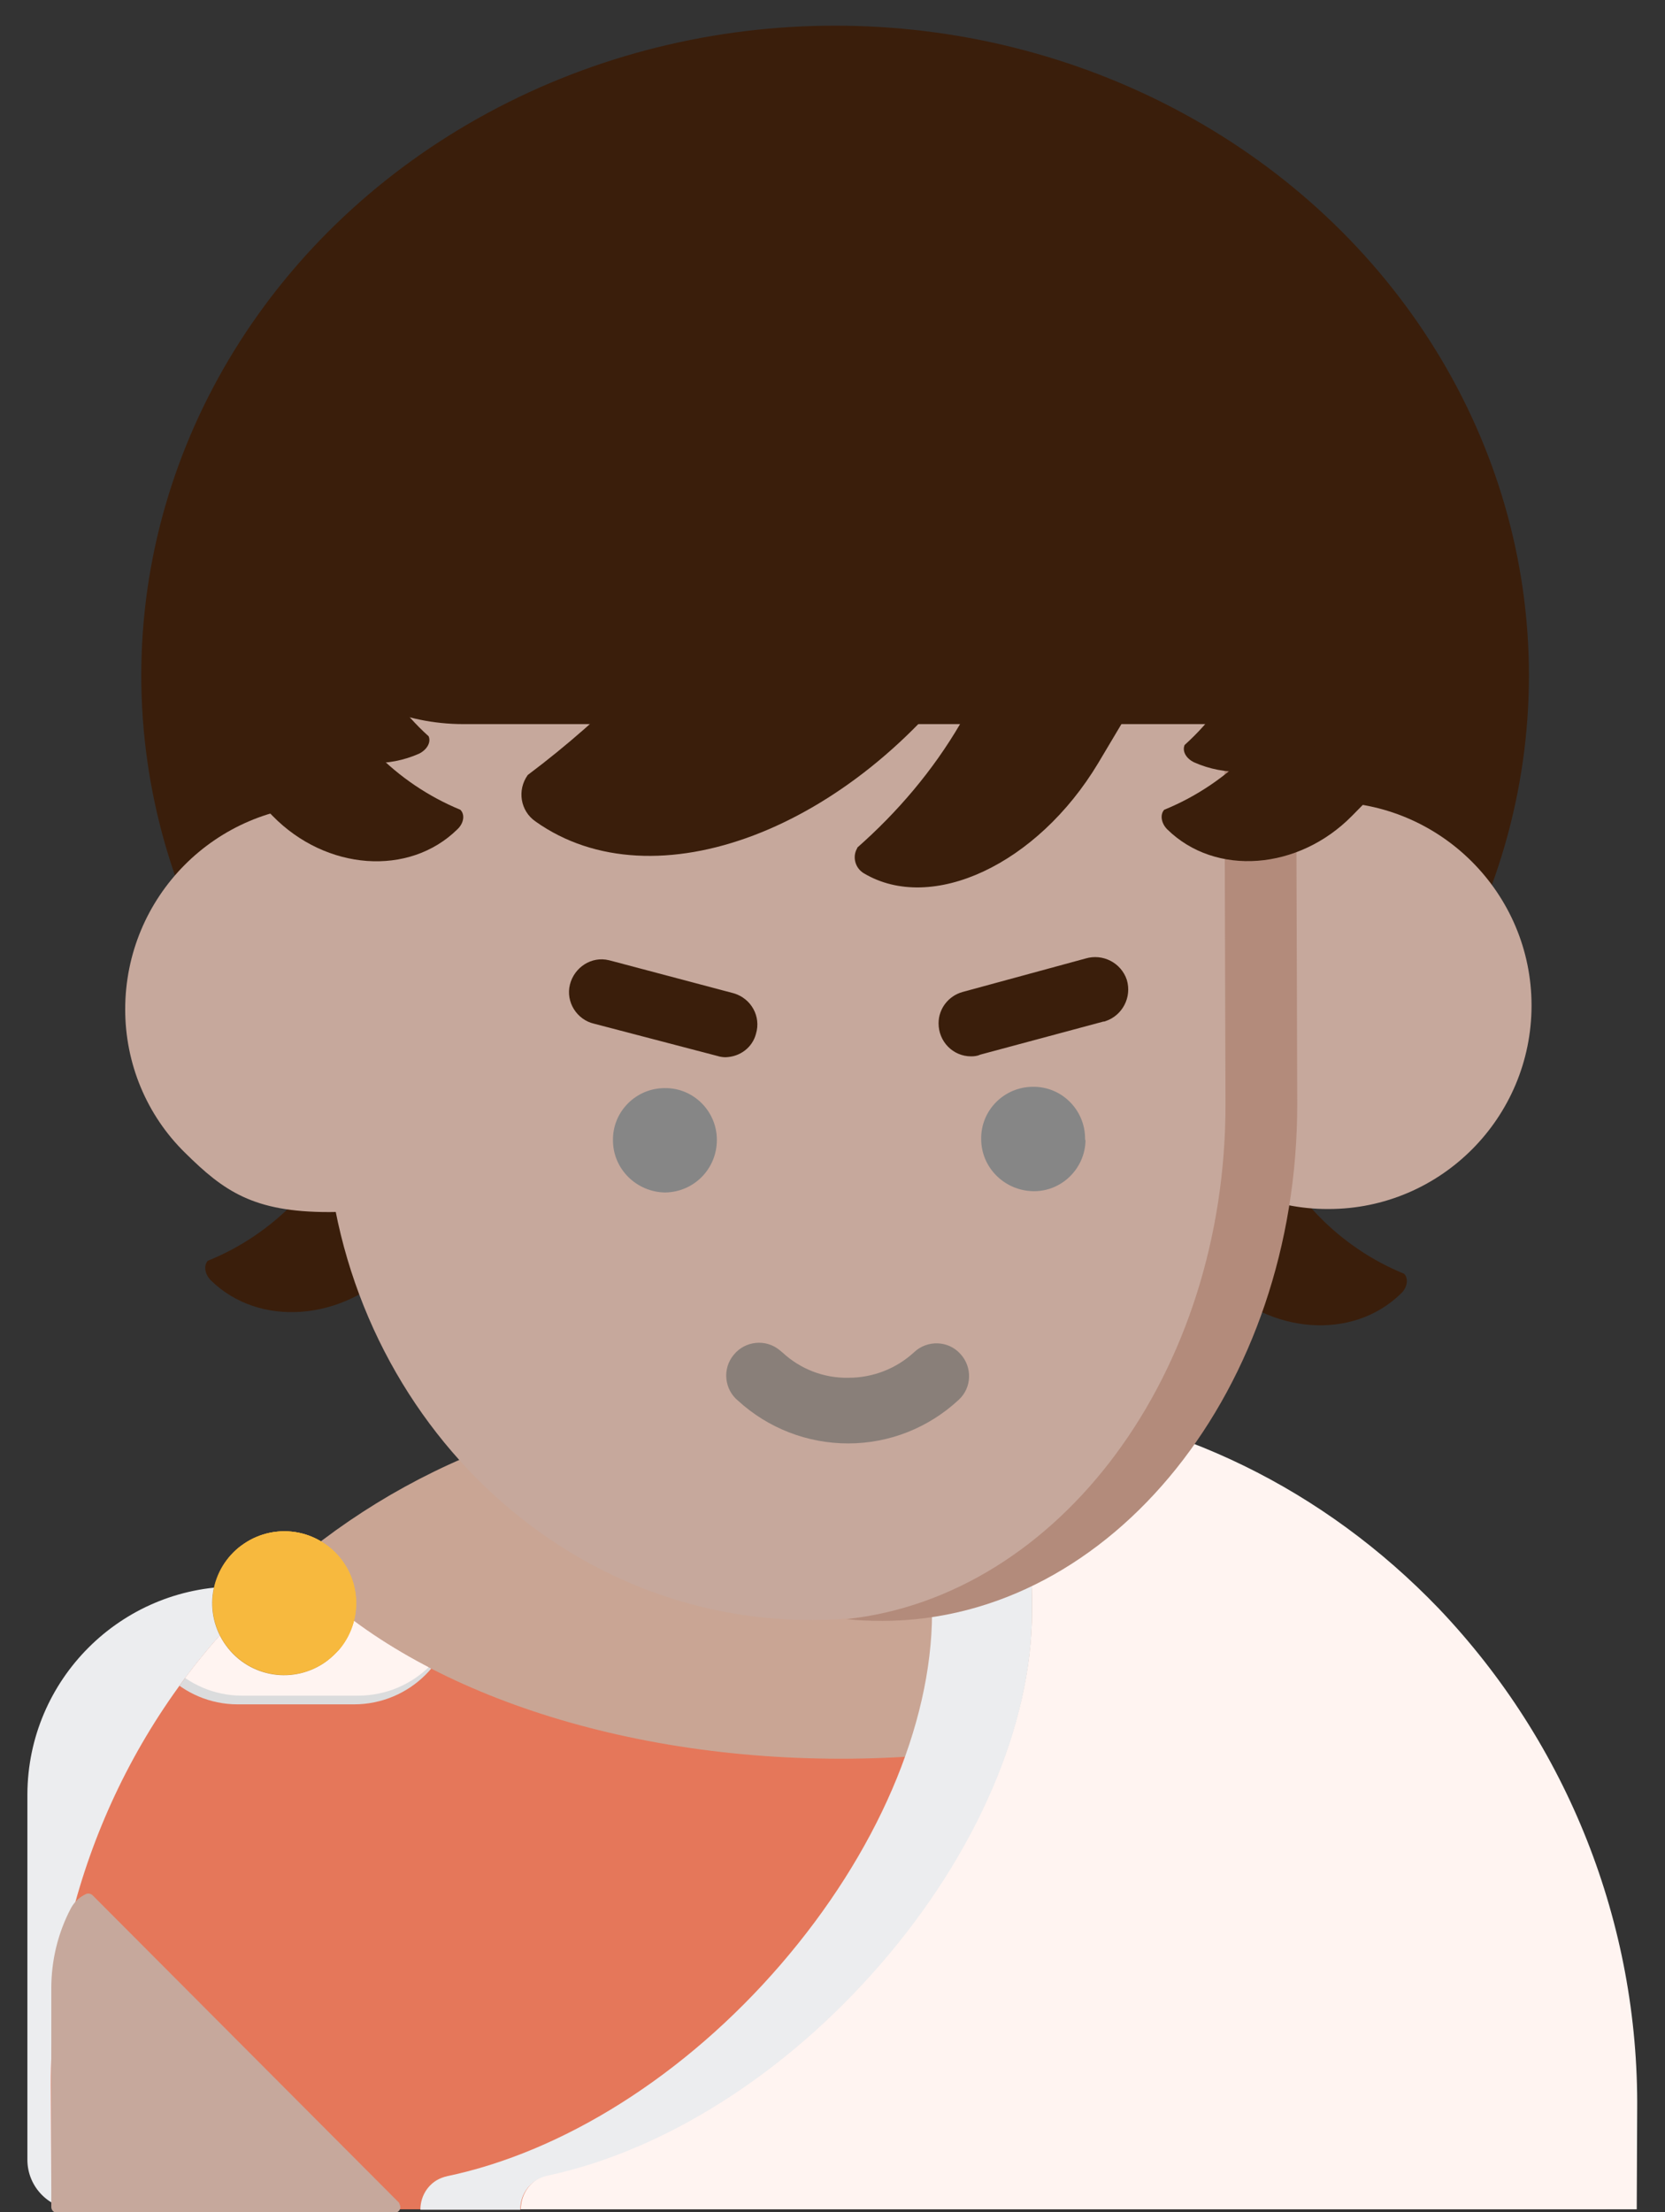 <?xml version="1.0" encoding="utf-8"?>
<!-- Generator: Adobe Illustrator 19.0.0, SVG Export Plug-In . SVG Version: 6.00 Build 0)  -->
<svg version="1.1" id="Layer_1" xmlns="http://www.w3.org/2000/svg" xmlns:xlink="http://www.w3.org/1999/xlink" x="0px" y="0px"
	 viewBox="-114 142.3 383 508.7" style="enable-background:new -114 142.3 383 508.7;" xml:space="preserve">
<rect x="-114" y="142.3" width="383" height="508.7" fill="#333333" stroke="none"/>
<style type="text/css">
	.st0{fill:#3A1E0B;}
	.st1{fill:#ECEDEF;}
	.st2{fill:#C9A594;}
	.st3{fill:#E6B09A;}
	.st4{fill:#E5775A;}
	.st5{clip-path:url(#SVGID_2_);}
	.st6{fill:#DBDCDD;}
	.st7{clip-path:url(#SVGID_4_);}
	.st8{fill:#BA5743;}
	.st9{clip-path:url(#SVGID_6_);}
	.st10{fill:#FFF4F1;}
	.st11{fill:#C6A89C;}
	.st12{fill:#CCA95A;}
	.st13{fill:#897F79;}
	.st14{fill:#868686;}
	.st15{fill:#B38B7B;}
	.st16{fill:#C6943C;}
	.st17{fill:#F7B93E;}
</style>
<title>adult</title>
<path class="st0" d="M-46.1,418.6c5.4-5.6,9.6-12.3,12.4-19.6c1.1-1.1,3.1-0.9,4.5,0.6l17.6,17.2c1.4,1.4,1.7,3.4,0.7,4.5L-23,433.6
	c-12.2,12.5-31.4,14-42.5,3.1l0,0c-1.4-1.4-1.7-3.4-0.7-4.5C-58.5,429.1-51.7,424.4-46.1,418.6z"/>
<path class="st0" d="M209,435.2c1,1,0.8,3.1-0.7,4.5l0,0c-11.1,10.9-30.2,9.5-42.5-3.1l-12-12.3c-1-1.1-0.8-3.1,0.7-4.5l17.6-17.2
	c1.4-1.4,3.4-1.6,4.5-0.6C182.4,417.1,194.1,429.1,209,435.2z"/>
<path class="st1" d="M-43.2,650.4h-53c-6.3,0-11.5-5.1-11.5-11.5v-84c0.1-26.4,21.5-47.7,47.8-47.8h16.7c6.3,0,11.5,5.1,11.5,11.5
	v120.3C-31.7,645.4-36.8,650.4-43.2,650.4z"/>
<path class="st2" d="M-98.7,650.2h353.9c1.4-0.3,2.6-1,3.6-2c1.4-1.4,2.2-3.3,2.2-5.4l-0.1-22.5c-0.5-85.9-70.2-155.3-156.1-155.6
	h-0.5l-51,0.2c-86,0.6-155.5,70.6-155.5,156.6l0.1,22.5C-102.1,646.4-100.9,648.8-98.7,650.2z"/>
<path class="st3" d="M261,620.4c-0.5-85.9-70.2-155.3-156-155.6h-0.5l-18.4,0.1c84.3,2.5,151.4,71.2,151.9,155.5l0.1,22.5
	c0,2-0.8,3.9-2.2,5.3c-1,1-2.2,1.7-3.6,2h23c1.4-0.3,2.6-1,3.6-2c1.4-1.4,2.2-3.3,2.2-5.3L261,620.4z"/>
<path class="st4" d="M260.9,620.4c-0.1-41.4-16.7-81-46.2-110.1c-3-3-6-5.7-9.1-8.3c-23.5,26.5-71.3,44.7-126.2,44.7
	s-102.7-18.1-126.2-44.6c-3.4,2.9-6.7,5.9-10,9.2c-29.3,29.2-45.6,69-45.5,110.3l0.1,22.5c0.1,2.5,1.4,4.8,3.4,6.2H255
	c1.4-0.3,2.6-1,3.6-2c1.4-1.4,2.2-3.4,2.2-5.4L260.9,620.4L260.9,620.4z"/>
<g>
	<g>
		<g>
			<defs>
				<path id="SVGID_1_" d="M260.9,620.4c-0.1-41.4-16.7-81-46.2-110.1c-3-3-6-5.7-9.1-8.3c-23.5,26.5-71.3,44.7-126.2,44.7
					s-102.7-18.1-126.2-44.6c-3.4,2.9-6.7,5.9-10,9.2c-29.3,29.2-45.6,69-45.5,110.3l0.1,22.5c0.1,2.5,1.4,4.8,3.4,6.2H255
					c1.4-0.3,2.6-1,3.6-2c1.4-1.4,2.2-3.4,2.2-5.4L260.9,620.4L260.9,620.4z"/>
			</defs>
			<clipPath id="SVGID_2_">
				<use xlink:href="#SVGID_1_"  style="overflow:visible;"/>
			</clipPath>
			<g class="st5">
				<path class="st6" d="M-32.6,534.2h-26.7c-12.8,0-23.2-10.4-23.2-23.2v-0.2c0-12.8,10.4-23.2,23.2-23.2h26.8
					c12.8,0,23.2,10.4,23.2,23.2v0.2C-9.3,523.8-19.7,534.2-32.6,534.2z"/>
			</g>
		</g>
	</g>
</g>
<g>
	<g>
		<g>
			<defs>
				<path id="SVGID_3_" d="M260.9,620.4c-0.1-41.4-16.7-81-46.2-110.1c-3-3-6-5.7-9.1-8.3c-23.5,26.5-71.3,44.7-126.2,44.7
					s-102.7-18.1-126.2-44.6c-3.4,2.9-6.7,5.9-10,9.2c-29.3,29.2-45.6,69-45.5,110.3l0.1,22.5c0.1,2.5,1.4,4.8,3.4,6.2H255
					c1.4-0.3,2.6-1,3.6-2c1.4-1.4,2.2-3.4,2.2-5.4L260.9,620.4L260.9,620.4z"/>
			</defs>
			<clipPath id="SVGID_4_">
				<use xlink:href="#SVGID_3_"  style="overflow:visible;"/>
			</clipPath>
			<g class="st7">
				<path class="st8" d="M262.5,621.9C262,536,192.3,466.6,106.4,466.3h-0.5l-18.5,0.1c84.3,2.4,151.5,71.2,152,155.5l0.1,22.5
					c0,2-0.8,3.9-2.2,5.3c-1,1-2.3,1.7-3.6,2h23c1.4-0.3,2.6-1,3.6-2c1.4-1.4,2.2-3.3,2.2-5.3V621.9z"/>
			</g>
		</g>
	</g>
</g>
<g>
	<g>
		<g>
			<defs>
				<path id="SVGID_5_" d="M260.9,620.4c-0.1-41.4-16.7-81-46.2-110.1c-3-3-6-5.7-9.1-8.3c-23.5,26.5-71.3,44.7-126.2,44.7
					s-102.7-18.1-126.2-44.6c-3.4,2.9-6.7,5.9-10,9.2c-29.3,29.2-45.6,69-45.5,110.3l0.1,22.5c0.1,2.5,1.4,4.8,3.4,6.2H255
					c1.4-0.3,2.6-1,3.6-2c1.4-1.4,2.2-3.4,2.2-5.4L260.9,620.4L260.9,620.4z"/>
			</defs>
			<clipPath id="SVGID_6_">
				<use xlink:href="#SVGID_5_"  style="overflow:visible;"/>
			</clipPath>
			<g class="st9">
				<path class="st10" d="M-31.7,532.2h-26.6c-12.8,0-23.2-10.4-23.2-23.2v-0.2c0-12.8,10.4-23.2,23.2-23.2h26.8
					c12.8,0,23.2,10.4,23.2,23.2v0.2C-8.3,521.8-18.7,532.2-31.7,532.2z"/>
			</g>
		</g>
	</g>
</g>
<path class="st11" d="M-21.9,649.8L-21.9,649.8c0,0.7-0.6,1.3-1.3,1.3l0,0h-77.7c-0.7,0-1.3-0.6-1.3-1.3c0,0,0,0,0-0.1v-50.2
	c0-6.4,1.5-12.7,4.5-18.4c0.8-1.5,2-2.6,3.5-3.3c0.5-0.2,1.1-0.1,1.5,0.3l70.5,70.7C-22.1,649.2-21.9,649.4-21.9,649.8z"/>
<path class="st10" d="M11.8,642.4c26.8-5.6,54.8-23.2,76.8-48.7s34.7-54.9,34.8-80.7c0.1-13.2-1.5-26.4-4.8-39.2
	c-0.6-2.4-0.1-4.8,1.3-6.8c0.7-0.9,1.5-1.6,2.5-2.1l-2.8-0.3c36.7,3.4,70.9,20,97.4,47.6c29.6,31.1,46,72.4,45.6,115.4l-0.1,22.7
	H5.8C5.8,646.6,8.3,643.3,11.8,642.4z"/>
<path class="st12" d="M-17.2,650.3L-17.2,650.3c-0.1-3.4,2.1-6.5,5.4-7.6C-15.2,643.9-17.2,646.9-17.2,650.3z"/>
<path class="st12" d="M119.6,464.8c-0.5,0-1-0.1-1.5-0.1C118.6,464.7,119.1,464.7,119.6,464.8z"/>
<path class="st12" d="M117.8,464.6c-3.7-0.3-7.5-0.5-11.3-0.5C110.3,464.1,113.9,464.3,117.8,464.6z"/>
<path class="st1" d="M119.9,467.2c-1.4,2-1.9,4.4-1.3,6.8c3.3,12.8,4.9,26,4.8,39.2c-0.1,25.9-12.8,55.3-34.8,80.7
	s-49.9,43-76.8,48.7c-3.6,0.8-6.2,4.1-6.1,7.8h-23c0-3.4,2.1-6.5,5.4-7.5c0.2-0.1,0.5-0.1,0.7-0.2c26.8-5.6,54.8-23.2,76.8-48.7
	s34.7-54.9,34.8-80.7c0-13.2-1.6-26.4-4.8-39.2c-0.6-2.3-0.1-4.8,1.3-6.8c1.4-1.9,3.6-3,5.9-3.1h3.5c3.8,0,7.6,0.2,11.3,0.5h0.5
	c0.5,0,1.1,0.1,1.5,0.1c1,0.1,1.8,0.2,2.8,0.3C121.4,465.6,120.6,466.3,119.9,467.2z"/>
<ellipse class="st0" cx="78.1" cy="297.6" rx="159.6" ry="149.4"/>
<path class="st11" d="M-38.3,327.4h-0.2c-25.9,0.1-46.7,21.1-46.7,47c0,12.4,4.9,24.3,13.8,33c8.9,8.8,15.7,13.6,33,13.6h0.2
	c25.8,0,46.7-21,46.7-46.8C8.5,348.4-12.4,327.4-38.3,327.4L-38.3,327.4L-38.3,327.4z"/>
<path class="st11" d="M191.5,326.7h-0.2c-25.9,0.1-46.7,21.1-46.7,47c0,12.4,4.9,24.3,13.8,33c8.8,8.7,20.6,13.6,33,13.6h0.2
	c25.8,0,46.7-21,46.7-46.8C238.3,347.7,217.3,326.7,191.5,326.7L191.5,326.7z"/>
<path class="st11" d="M184.1,296.2c-0.1-31.2-11.5-51.8-34.9-63.2c-21-10.3-49.5-11.6-77.2-11.6s-56.1,1.6-77.1,12
	c-23.2,11.5-34.4,32.3-34.4,63.3l0.3,100C-39,461.9,11,514.8,72.5,514.8h0.3c61.6-0.2,111.6-53.5,111.4-118.9L184.1,296.2z"/>
<path class="st13" d="M81.1,474.2c-9.4,0-18.4-3.5-25.3-9.8c-3.2-2.6-3.7-7.4-1-10.6c2.6-3.2,7.4-3.7,10.6-1
	c0.2,0.2,0.4,0.3,0.6,0.5c4.1,3.8,9.5,5.9,15.1,5.8h0.1c5.6,0,11-2.1,15.1-5.9c3-2.8,7.8-2.7,10.6,0.4c2.8,3,2.7,7.8-0.4,10.6l0,0
	C99.6,470.6,90.6,474.2,81.1,474.2L81.1,474.2z"/>
<path class="st14" d="M50.9,404.4c0-6.6-5.4-12-12-11.9c-6.6,0-12,5.4-11.9,12c0,6.6,5.4,11.9,12,12
	C45.6,416.4,50.9,411.1,50.9,404.4z"/>
<path class="st0" d="M52.9,385.4c-0.6,0-1.3-0.1-1.9-0.3l-28.3-7.4c-4-0.9-6.6-5-5.6-9s5-6.6,9-5.6c0.1,0,0.3,0.1,0.4,0.1l28.3,7.5
	c4,1.2,6.3,5.3,5.1,9.3C59.1,383.1,56.3,385.3,52.9,385.4z"/>
<path class="st14" d="M135.6,404.1c0-6.6-5.4-12-12-11.9c-6.6,0-12,5.4-11.9,12c0,6.6,5.4,11.9,12,12c6.5,0.1,11.9-5.2,12-11.7
	C135.6,404.4,135.6,404.3,135.6,404.1z"/>
<path class="st0" d="M109.4,385.2c-4.2,0-7.5-3.4-7.5-7.6c0-3.4,2.3-6.3,5.5-7.2l28.3-7.7c4-1.2,8.2,1,9.5,4.9c1.2,4-1,8.2-4.9,9.5
	c-0.2,0.1-0.3,0.1-0.5,0.1l-28.3,7.6C110.9,385.1,110.1,385.2,109.4,385.2z"/>
<path class="st15" d="M184.1,296.2c-0.1-31.2-9.8-51.8-29.7-63.2c-18-10.3-42.3-11.6-66-11.6c-2.2,0-4.4,0-6.7,0.1
	c20.5,0.4,40.7,2.6,56.2,11.5c19.9,11.4,29.7,32,29.7,63.2l0.3,99.9c0.1,62.1-38.3,113.2-87.2,118.5c2.7,0.3,5.5,0.4,8.2,0.4h0.3
	c52.6-0.2,95.3-53.5,95.2-118.9L184.1,296.2z"/>
<path class="st16" d="M-62,507.9c0-3.8,1.3-7.4,3.6-10.3c-7.4,5.4-9,15.7-3.6,23.1s15.7,9,23.1,3.6c1.2-0.9,2.2-1.9,3.2-3
	c-7.3,5.4-17.6,3.9-23.1-3.4C-60.8,514.9-62,511.4-62,507.9z"/>
<path class="st17" d="M-48.6,494.4c-3.5,0-6.9,1.2-9.8,3.3c-5.7,7.1-4.7,17.5,2.4,23.2c5.9,4.8,14.2,4.9,20.3,0.4
	c5.7-7.1,4.6-17.5-2.5-23.2C-41.2,495.7-44.7,494.4-48.6,494.4L-48.6,494.4z"/>
<circle class="st17" cx="-48.6" cy="510.9" r="16.5"/>
<circle class="st17" cx="-48.6" cy="510.9" r="16.5"/>
<path class="st0" d="M106.9,308.7c6.1-10.3,10.5-21.4,13.2-33.1c1.2-2,3.8-2.7,5.8-1.5l0,0l24.9,14.9c2,1.2,2.7,3.8,1.5,5.8l0,0
	l-13.7,23c-14,23.3-38.3,34.6-53.9,25.3l0,0c-2-1.2-2.7-3.8-1.5-5.8c0,0,0,0,0-0.1C92.4,329.1,100.6,319.5,106.9,308.7z"/>
<path class="st0" d="M54.6,272c12.4-17.8,22-37.4,28.5-58.1c2.4-3.5,7.2-4.3,10.7-1.9c0,0,0,0,0.1,0l43,30.5
	c3.5,2.4,4.3,7.2,1.8,10.7l0,0l-28.2,39.7c-28.6,40.3-74.1,57.6-101.3,38.3l0,0c-3.5-2.4-4.3-7.2-1.8-10.7l0,0
	C25.4,307,41.4,290.6,54.6,272z"/>
<path class="st0" d="M-8.1,328.5c1.1,1.1,0.8,3.1-0.7,4.5l0,0c-11.1,10.9-30.2,9.5-42.5-3.1l-12-12.3c-1-1.1-0.8-3.1,0.7-4.5
	l17.6-17.2c1.4-1.4,3.4-1.6,4.5-0.6C-34.7,310.4-22.9,322.4-8.1,328.5z"/>
<path class="st0" d="M173.9,314.9c5.4-5.6,9.6-12.3,12.4-19.6c1-1.1,3.1-0.9,4.5,0.6l17.6,17.2c1.4,1.4,1.7,3.4,0.7,4.5L197,329.9
	c-12.3,12.5-31.4,14-42.5,3.1l0,0c-1.4-1.4-1.7-3.4-0.7-4.5C161.4,325.4,168.1,320.8,173.9,314.9z"/>
<path class="st0" d="M-29.6,292c-3.1-7.2-4.7-14.9-4.8-22.7c-0.6-1.4-2.6-1.8-4.4-1.1l-22.5,10c-1.8,0.9-2.8,2.6-2.2,4l7.1,15.8
	c7.2,16,24.6,23.9,38.8,17.6l0,0c1.8-0.9,2.8-2.6,2.2-4C-21.4,306.2-26.2,299.5-29.6,292z"/>
<path class="st0" d="M158.5,313.6c-0.6,1.4,0.3,3.1,2.2,4l0,0c14.2,6.3,31.6-1.6,38.8-17.6l7.1-15.8c0.6-1.4-0.3-3.1-2.2-4l-22.5-10
	c-1.9-0.8-3.8-0.3-4.5,1.1C177.4,287.4,170.5,302.8,158.5,313.6L158.5,313.6z"/>
<path class="st0" d="M-7.4,186.1h171.2c27.3,0,49.5,22.2,49.5,49.5v23.7c0,27.3-22.2,49.5-49.5,49.5H-7.4
	c-27.3,0-49.5-22.2-49.5-49.5v-23.7C-57,208.2-34.7,186.1-7.4,186.1z"/>
</svg>
